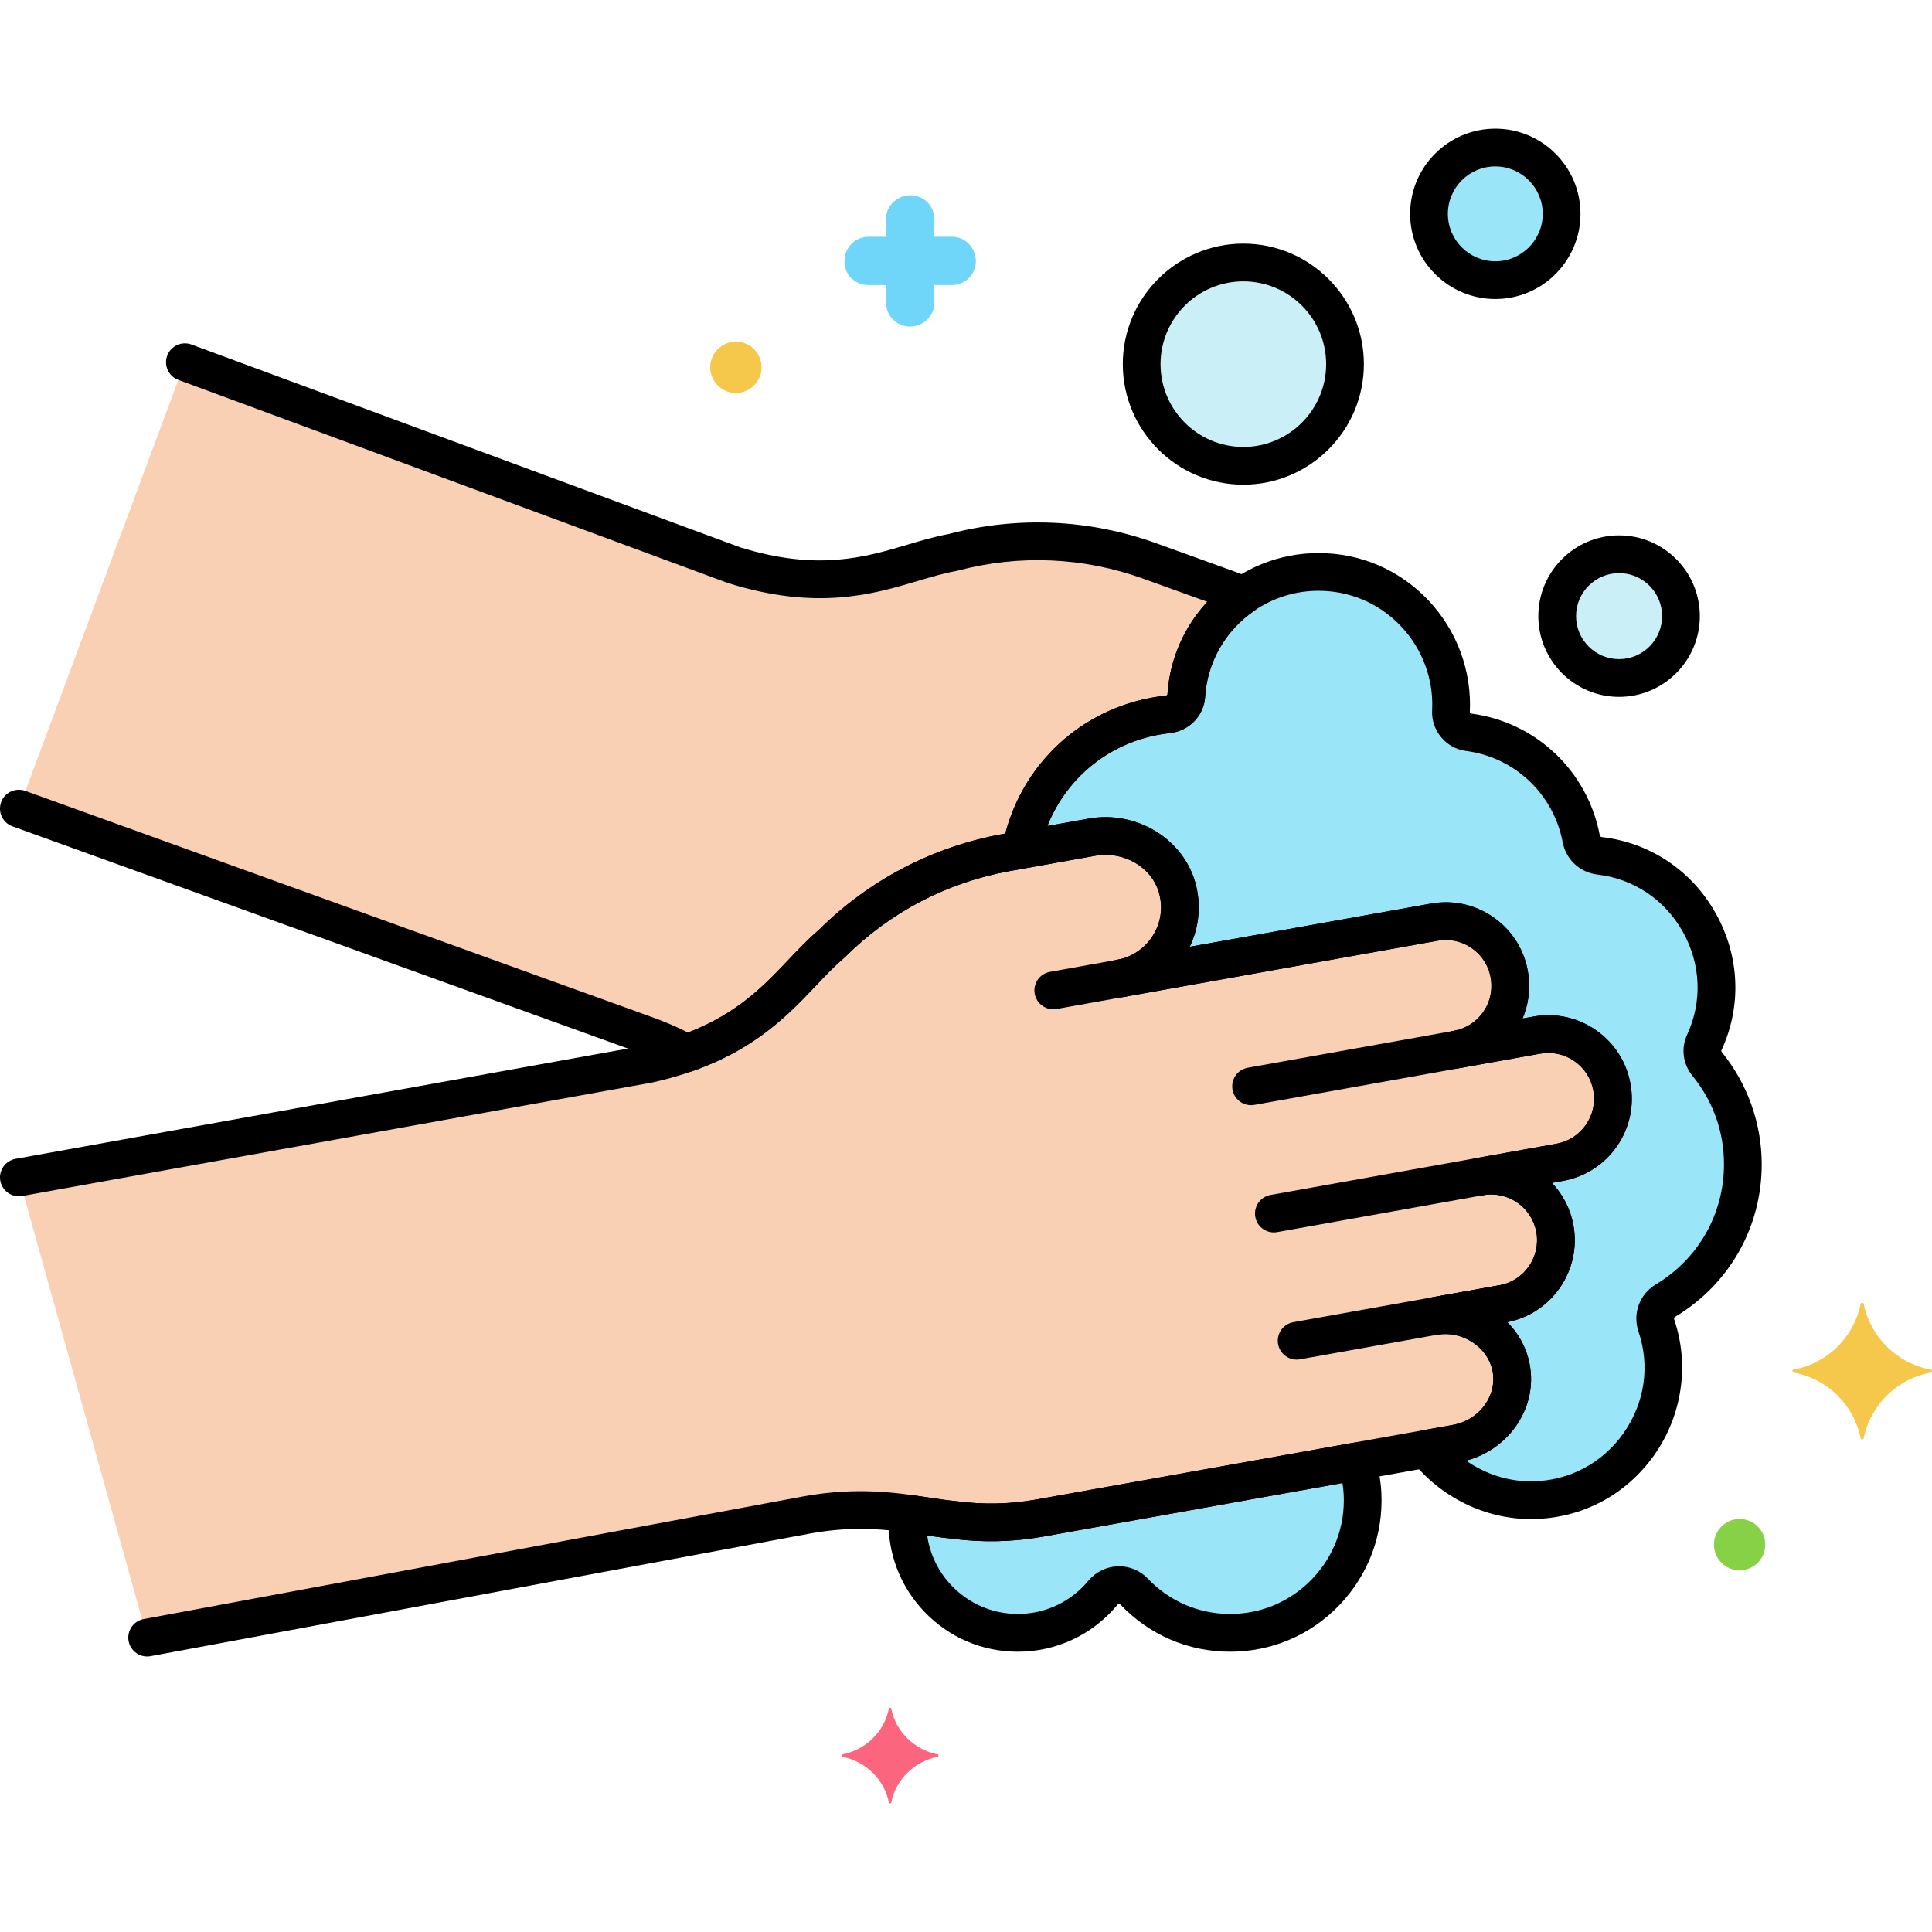 <svg enable-background="new 0 0 256 256" height="100" viewBox="0 0 256 256" width="100" xmlns="http://www.w3.org/2000/svg"><g id="Layer_42"><g><g><g><path d="m213.589 144.078c-.834-4.656-5.283-7.753-9.939-6.92l-10.574 1.894c4.475-.802 7.584-4.98 6.967-9.563-.654-4.872-5.221-8.148-9.986-7.295-.066.012-.345.061-.28.05l-41.293 7.395c5.483-.982 9.054-6.536 7.488-12.027-1.365-4.784-6.396-7.552-11.293-6.675l-11.267 2.018c-8.788 1.573-16.886 5.795-23.209 12.099-5.654 4.769-9.461 12.631-24.29 15.938l-83.413 15.023 17 60.981 87.526-16.273c8.726-1.563 14.45.215 19.331.667 3.794.518 7.646.438 11.415-.237l55.187-9.883c4.402-.789 7.758-4.711 7.391-9.168-.421-5.114-5.481-8.573-10.41-7.69l9.174-1.643c4.655-.833 7.753-5.283 6.92-9.938-.834-4.655-5.283-7.754-9.939-6.92l10.574-1.894c4.655-.834 7.753-5.284 6.92-9.939z" fill="#f9d0b4"/></g></g><g><g><circle cx="164.749" cy="48.252" fill="#cbeff7" r="13.472"/></g></g><g><g><path d="m214.536 73.439c-4.529 0-8.2 3.671-8.2 8.2s3.671 8.2 8.2 8.2 8.2-3.671 8.2-8.2-3.671-8.2-8.2-8.2z" fill="#cbeff7"/></g></g><g><g><path d="m198.136 19.552c-4.852 0-8.786 3.934-8.786 8.786 0 4.853 3.934 8.786 8.786 8.786s8.786-3.934 8.786-8.786c0-4.853-3.934-8.786-8.786-8.786z" fill="#9be5f9"/></g></g><g><g><path d="m163.13 78.223-10.767-3.886c-8.398-3.031-17.522-3.424-26.149-1.127-7.28 1.303-14.509 6.209-29.005 1.658l-72.709-26.872-22 59.152 83.128 30.006c2.021.729 3.788 1.542 5.367 2.393 10.729-3.787 14.263-10.324 19.207-14.495 6.323-6.304 14.42-10.525 23.209-12.099l1.866-.334c1.792-9.444 9.556-16.888 19.45-17.958 1.31-.142 2.378-1.152 2.461-2.466.347-5.529 3.25-10.3 7.496-13.254-.493-.278-1.011-.522-1.554-.718z" fill="#f9d0b4"/></g></g><g><g><path d="m179.758 193.634-41.986 7.519c-3.769.675-7.621.755-11.415.237-1.858-.172-3.839-.536-6.059-.835-.016.193-.045.383-.053.578-.324 8.353 6.352 15.225 14.632 15.225 4.53 0 8.571-2.062 11.253-5.296 1.062-1.28 3-1.38 4.146-.174 3.197 3.366 7.707 5.47 12.716 5.47 9.986 0 18.027-8.33 17.552-18.421-.071-1.491-.355-2.927-.786-4.303z" fill="#9be5f9"/></g></g><g><g><path d="m226.193 140.969c-.652-.799-.802-1.893-.369-2.828 4.948-10.704-2.045-23.361-13.879-24.745-1.226-.143-2.195-1.043-2.425-2.256-1.4-7.364-7.392-13.139-14.943-14.113-1.374-.177-2.389-1.393-2.316-2.777.522-9.879-7.366-18.469-17.554-18.469-9.241 0-16.937 7.168-17.518 16.413-.083 1.315-1.151 2.325-2.461 2.466-9.894 1.07-17.658 8.514-19.45 17.958l9.401-1.684c4.897-.877 9.928 1.891 11.293 6.675 1.567 5.491-2.005 11.045-7.488 12.027l41.293-7.395c-.065.012.214-.038.28-.05 4.766-.854 9.332 2.423 9.986 7.295.617 4.583-2.493 8.762-6.967 9.563l10.574-1.894c4.655-.834 9.105 2.264 9.939 6.92.834 4.655-2.264 9.105-6.92 9.939l-10.574 1.894c4.655-.834 9.105 2.265 9.939 6.92.834 4.656-2.264 9.105-6.92 9.938l-9.174 1.643c4.928-.882 9.989 2.577 10.41 7.69.367 4.457-2.988 8.38-7.391 9.168l-3.948.707c3.293 4.184 8.412 6.877 14.037 6.808 12.058-.148 20.188-12.083 16.431-23.139-.429-1.263.064-2.619 1.207-3.306 6.137-3.684 10.25-10.391 10.25-18.07.001-5.045-1.782-9.67-4.743-13.298z" fill="#9be5f9"/></g></g><g><g><path d="m126.206 31.374h-2.4v-2.3c0-1.8-1.4-3.2-3.2-3.2-1.7 0-3.2 1.4-3.2 3.1v2.4h-2.3c-1.8 0-3.2 1.4-3.2 3.2-.1 1.7 1.3 3.2 3.2 3.2h2.3v2.3c0 1.8 1.4 3.2 3.2 3.2 1.7 0 3.2-1.4 3.2-3.1v-2.4h2.3c1.8 0 3.2-1.4 3.2-3.2 0-1.7-1.4-3.2-3.1-3.2z" fill="#70d6f9"/></g></g><g><g><path d="m230.506 201.273c-1.878 0-3.4 1.522-3.4 3.4s1.522 3.4 3.4 3.4 3.4-1.522 3.4-3.4-1.522-3.4-3.4-3.4z" fill="#87d147"/></g></g><g><g><path d="m97.506 45.273c-1.878 0-3.4 1.522-3.4 3.4s1.522 3.4 3.4 3.4 3.4-1.522 3.4-3.4-1.522-3.4-3.4-3.4z" fill="#f5c84c"/></g></g><g><g><path d="m124.288 232.474c-3.1-.6-5.6-3-6.2-6.1 0-.1-.3-.1-.3 0-.6 3.1-3.1 5.5-6.2 6.1-.1 0-.1.2 0 .3 3.1.6 5.6 3 6.2 6.1 0 .1.3.1.3 0 .6-3.1 3.1-5.5 6.2-6.1.1-.1.1-.3 0-.3z" fill="#fc657e"/></g></g><g><g><path d="m255.85 181.474c-4.5-.8-8-4.3-8.9-8.7 0-.2-.4-.2-.4 0-.9 4.4-4.4 7.9-8.9 8.7-.2 0-.2.3 0 .4 4.5.8 8 4.3 8.9 8.7 0 .2.4.2.4 0 .9-4.4 4.4-7.9 8.9-8.7.2-.101.2-.4 0-.4z" fill="#f5c84c"/></g></g><g><g><path d="m151.174 129.156c-.244-1.36-1.548-2.263-2.901-2.021l-9.149 1.638c-1.359.244-2.264 1.542-2.021 2.901.217 1.21 1.271 2.06 2.458 2.06.146 0 .294-.013.443-.04l9.149-1.638c1.36-.242 2.264-1.541 2.021-2.9z"/></g></g><g><g><path d="m195.537 138.611c-.244-1.359-1.542-2.264-2.902-2.02l-27.299 4.889c-1.359.244-2.263 1.542-2.02 2.902.217 1.21 1.271 2.06 2.458 2.06.146 0 .294-.013.444-.04l27.299-4.889c1.358-.244 2.263-1.543 2.02-2.902z"/></g></g><g><g><path d="m198.556 155.469c-.244-1.36-1.542-2.261-2.902-2.02l-27.299 4.889c-1.359.244-2.263 1.542-2.02 2.902.217 1.21 1.271 2.06 2.458 2.06.146 0 .294-.013.444-.04l27.299-4.889c1.359-.244 2.263-1.542 2.02-2.902z"/></g></g><g><g><path d="m201.575 172.329c-.244-1.36-1.546-2.263-2.901-2.021l-27.299 4.888c-1.359.244-2.264 1.542-2.021 2.901.217 1.21 1.271 2.06 2.458 2.06.146 0 .294-.013.443-.04l27.299-4.888c1.36-.243 2.264-1.541 2.021-2.9z"/></g></g><g><g><path d="m216.05 143.638c-.521-2.909-2.144-5.441-4.569-7.13s-5.363-2.331-8.271-1.811l-1.463.262c.752-1.77 1.05-3.759.775-5.804-.406-3.025-1.984-5.679-4.444-7.472-2.46-1.794-5.464-2.487-8.458-1.951l-.273.048c-.003.001-.007.001-.01.002-.002 0-.004.001-.007.001l-31.685 5.674c1.271-2.644 1.543-5.687.732-8.533-1.672-5.858-7.886-9.571-14.138-8.45l-11.267 2.018c-9.301 1.666-17.756 6.062-24.461 12.717-1.417 1.205-2.677 2.535-4.01 3.942-4.011 4.232-8.556 9.029-19.082 11.388l-83.362 15.015c-1.358.245-2.262 1.545-2.017 2.904.245 1.358 1.541 2.259 2.904 2.017l83.413-15.024c.034-.006.067-.013.101-.021 12.052-2.688 17.387-8.317 21.673-12.84 1.259-1.33 2.449-2.585 3.685-3.627.053-.045.104-.092.153-.141 5.991-5.973 13.558-9.918 21.884-11.409l11.268-2.018c3.757-.673 7.473 1.478 8.448 4.9.554 1.94.27 3.952-.798 5.665-1.058 1.695-2.78 2.867-4.726 3.215-1.359.244-2.263 1.542-2.02 2.902s1.544 2.257 2.901 2.02c.006-.001.013-.002.02-.003l41.273-7.391v-.002.002c.019-.003.039-.007.058-.011.024-.004.049-.008.075-.013l.147-.026c1.639-.293 3.286.086 4.633 1.069 1.347.982 2.211 2.437 2.435 4.098.433 3.223-1.732 6.197-4.931 6.77-1.359.244-2.263 1.542-2.02 2.901.243 1.36 1.543 2.257 2.901 2.021l10.574-1.894c1.594-.287 3.204.067 4.533.992s2.219 2.313 2.504 3.907c.286 1.594-.067 3.204-.992 4.534-.926 1.329-2.313 2.218-3.908 2.503l-10.554 1.89c-.006.001-.013.002-.02.003-1.359.244-2.264 1.542-2.021 2.901s1.543 2.26 2.901 2.021l.011-.002c3.289-.582 6.438 1.614 7.026 4.901.589 3.291-1.609 6.448-4.9 7.037l-9.169 1.642c-.001 0-.003.001-.004.001-1.359.244-2.263 1.542-2.02 2.901s1.541 2.258 2.901 2.021c1.8-.321 3.677.148 5.158 1.287 1.362 1.048 2.186 2.521 2.32 4.148.252 3.065-2.093 5.921-5.34 6.502l-55.187 9.883c-3.518.63-7.096.705-10.636.221-.036-.005-.072-.009-.107-.012-1.099-.102-2.286-.282-3.543-.473-4.196-.635-9.418-1.428-16.476-.164l-87.525 16.273c-1.357.252-2.253 1.558-2.001 2.915.224 1.203 1.274 2.043 2.455 2.043.152 0 .306-.014.46-.042l87.509-16.271c6.226-1.116 10.796-.423 14.829.188 1.312.199 2.551.387 3.776.502 4.041.545 8.125.458 12.141-.26l55.187-9.883c5.756-1.03 9.903-6.229 9.442-11.834-.21-2.551-1.303-4.883-3.115-6.7 5.909-1.153 9.833-6.86 8.769-12.808-.395-2.202-1.419-4.135-2.854-5.648l1.469-.263c2.909-.521 5.441-2.143 7.129-4.568s2.331-5.36 1.811-8.268z"/></g></g><g><g><g><path d="m164.749 32.281c-8.807 0-15.972 7.165-15.972 15.972s7.165 15.972 15.972 15.972 15.972-7.165 15.972-15.972-7.165-15.972-15.972-15.972zm0 26.944c-6.05 0-10.972-4.922-10.972-10.972s4.922-10.972 10.972-10.972 10.972 4.922 10.972 10.972-4.922 10.972-10.972 10.972z"/></g></g></g><g><g><g><path d="m214.536 70.939c-5.9 0-10.7 4.8-10.7 10.7s4.8 10.701 10.7 10.701 10.7-4.8 10.7-10.701c0-5.9-4.8-10.7-10.7-10.7zm0 16.401c-3.143 0-5.7-2.557-5.7-5.701 0-3.143 2.557-5.7 5.7-5.7s5.7 2.557 5.7 5.7c0 3.144-2.557 5.701-5.7 5.701z"/></g></g></g><g><g><g><path d="m198.136 17.051c-6.223 0-11.286 5.063-11.286 11.286s5.063 11.286 11.286 11.286 11.286-5.063 11.286-11.286-5.063-11.286-11.286-11.286zm0 17.573c-3.466 0-6.286-2.82-6.286-6.286s2.82-6.286 6.286-6.286 6.286 2.82 6.286 6.286-2.82 6.286-6.286 6.286z"/></g></g></g><g><g><path d="m165.909 76.761c-.636-.357-1.285-.656-1.93-.889l-10.767-3.886c-8.888-3.208-18.409-3.628-27.542-1.217-1.83.335-3.587.857-5.446 1.409-5.586 1.659-11.917 3.541-22.208.325l-72.649-26.852c-1.294-.481-2.733.183-3.211 1.478-.479 1.295.183 2.733 1.478 3.211l72.709 26.873c.039.015.078.028.118.041 11.78 3.698 19.215 1.491 25.188-.284 1.756-.521 3.414-1.014 5.006-1.299.068-.012.136-.027.203-.045 8.173-2.177 16.699-1.811 24.657 1.062l8.454 3.052c-3.108 3.345-4.983 7.652-5.275 12.298-.002.04-.093.122-.235.137-10.315 1.116-18.657 8.369-21.253 18.275l-.234.042c-9.301 1.666-17.756 6.062-24.46 12.717-1.417 1.205-2.678 2.535-4.011 3.942-3.32 3.503-6.749 7.121-13.332 9.667-1.511-.762-3.056-1.425-4.692-2.016l-83.128-30.006c-1.298-.466-2.731.205-3.2 1.503-.469 1.298.204 2.731 1.503 3.2l83.128 30.006c1.769.638 3.415 1.372 5.03 2.242.369.199.776.299 1.186.299.281 0 .562-.047.832-.143 8.384-2.959 12.774-7.591 16.302-11.314 1.26-1.329 2.45-2.584 3.686-3.627.053-.045.104-.092.153-.141 5.991-5.973 13.558-9.918 21.884-11.409l1.866-.334c1.021-.183 1.822-.976 2.016-1.995 1.631-8.593 8.568-14.999 17.263-15.939 2.559-.276 4.53-2.293 4.688-4.794.287-4.575 2.63-8.716 6.429-11.359.707-.492 1.11-1.312 1.069-2.172s-.525-1.636-1.275-2.058z"/></g></g><g><g><g><path d="m182.143 192.886c-.377-1.201-1.591-1.93-2.826-1.712l-41.986 7.519c-3.518.629-7.097.703-10.636.221-.036-.005-.072-.009-.107-.012-1.099-.102-2.288-.282-3.547-.473-.774-.117-1.576-.238-2.41-.351-.681-.093-1.368.101-1.902.531-.534.431-.868 1.062-.923 1.746l-.016.151c-.02.177-.037.354-.043.532-.183 4.711 1.513 9.172 4.774 12.563 3.263 3.392 7.651 5.259 12.356 5.259 5.106 0 9.909-2.26 13.177-6.2.078-.094.17-.116.233-.118.107-.004.156.05.175.07 3.827 4.029 8.986 6.248 14.529 6.248 5.541 0 10.699-2.208 14.525-6.219 3.824-4.008 5.786-9.271 5.524-14.82-.076-1.621-.378-3.281-.897-4.935zm-8.245 16.302c-2.873 3.012-6.747 4.67-10.907 4.67-4.158 0-8.031-1.666-10.903-4.691-.987-1.04-2.361-1.627-3.793-1.627-.058 0-.117.001-.175.003-1.516.051-2.943.752-3.915 1.923-2.315 2.791-5.715 4.392-9.329 4.392-3.333 0-6.441-1.323-8.752-3.726-1.789-1.859-2.912-4.174-3.268-6.676 1.107.167 2.167.318 3.216.417 4.041.545 8.125.458 12.141-.26l39.67-7.104c.085.521.141 1.038.165 1.545.195 4.171-1.278 8.125-4.15 11.134z"/></g></g></g><g><g><g><path d="m233.437 154.271c0-5.403-1.884-10.688-5.306-14.882-.04-.049-.071-.127-.038-.199 2.709-5.859 2.436-12.48-.749-18.165-3.18-5.676-8.687-9.361-15.109-10.112-.141-.017-.233-.102-.259-.24-1.624-8.537-8.487-15.018-17.08-16.125-.078-.01-.144-.088-.139-.166.288-5.45-1.715-10.861-5.497-14.848-3.825-4.032-8.994-6.252-14.554-6.252-10.561 0-19.352 8.238-20.013 18.756-.002.04-.093.122-.235.137-10.897 1.179-19.593 9.207-21.637 19.978-.153.808.101 1.64.679 2.225.578.584 1.407.847 2.218.702l9.401-1.684c3.757-.673 7.473 1.478 8.448 4.9.554 1.94.27 3.952-.798 5.665-1.056 1.692-2.773 2.862-4.714 3.213l-.012.002c-1.359.244-2.263 1.542-2.02 2.902s1.544 2.257 2.901 2.02l41.293-7.395c.019-.003.039-.007.058-.011.025-.004.05-.008.075-.013l.147-.026c1.639-.293 3.286.086 4.633 1.069 1.347.982 2.211 2.437 2.435 4.098.433 3.223-1.732 6.197-4.931 6.77-1.359.244-2.264 1.542-2.021 2.901.243 1.36 1.543 2.257 2.901 2.021l10.575-1.894c1.594-.287 3.205.067 4.533.992 1.329.925 2.219 2.313 2.504 3.907.286 1.594-.067 3.204-.992 4.534-.926 1.329-2.313 2.218-3.907 2.503l-10.574 1.894c-1.359.244-2.264 1.542-2.021 2.901s1.543 2.265 2.901 2.021c3.296-.589 6.448 1.609 7.038 4.899.589 3.291-1.609 6.448-4.9 7.037l-9.174 1.643c-1.359.244-2.263 1.542-2.02 2.901s1.541 2.258 2.901 2.021l.009-.002c1.795-.318 3.669.151 5.148 1.289 1.362 1.048 2.186 2.521 2.32 4.148.252 3.065-2.093 5.921-5.34 6.502l-3.947.707c-.864.155-1.583.751-1.896 1.572-.312.821-.171 1.745.372 2.435 3.835 4.874 9.726 7.764 15.799 7.764.078 0 .156 0 .234-.001 6.489-.08 12.36-3.167 16.109-8.469 3.707-5.243 4.701-11.962 2.658-17.974-.051-.151-.006-.278.127-.358 7.18-4.31 11.466-11.866 11.466-20.213zm-14.037 15.926c-2.158 1.295-3.099 3.867-2.288 6.253 1.552 4.568.821 9.481-2.006 13.479-2.814 3.979-7.22 6.296-12.088 6.355-3.115.043-6.185-.95-8.75-2.744 5.299-1.372 9.011-6.325 8.573-11.644-.21-2.551-1.303-4.883-3.115-6.7 5.909-1.153 9.833-6.86 8.769-12.808-.395-2.202-1.419-4.135-2.854-5.648l1.469-.263c6.005-1.075 10.016-6.835 8.94-12.84-.521-2.909-2.144-5.441-4.569-7.13s-5.363-2.331-8.271-1.811l-1.463.262c.752-1.77 1.05-3.759.775-5.804-.406-3.025-1.984-5.679-4.444-7.472-2.46-1.794-5.464-2.487-8.458-1.951l-.272.048c-.003.001-.007.001-.01.002-.002 0-.005.001-.008.001l-31.684 5.674c1.271-2.644 1.543-5.687.732-8.533-1.671-5.858-7.884-9.568-14.139-8.45l-5.454.977c2.656-6.723 8.794-11.502 16.212-12.305 2.559-.276 4.53-2.293 4.688-4.794.496-7.889 7.095-14.069 15.022-14.069 4.175 0 8.056 1.667 10.927 4.693 2.841 2.996 4.347 7.057 4.131 11.144-.141 2.678 1.833 5.044 4.493 5.388 6.442.831 11.589 5.693 12.807 12.1.435 2.286 2.28 4.002 4.591 4.272 4.812.563 8.94 3.329 11.328 7.59 2.392 4.27 2.601 9.235.573 13.623-.837 1.81-.568 3.901.701 5.458 2.735 3.352 4.18 7.405 4.18 11.721-.001 6.575-3.379 12.529-9.038 15.926z"/></g></g></g></g></g></svg>

